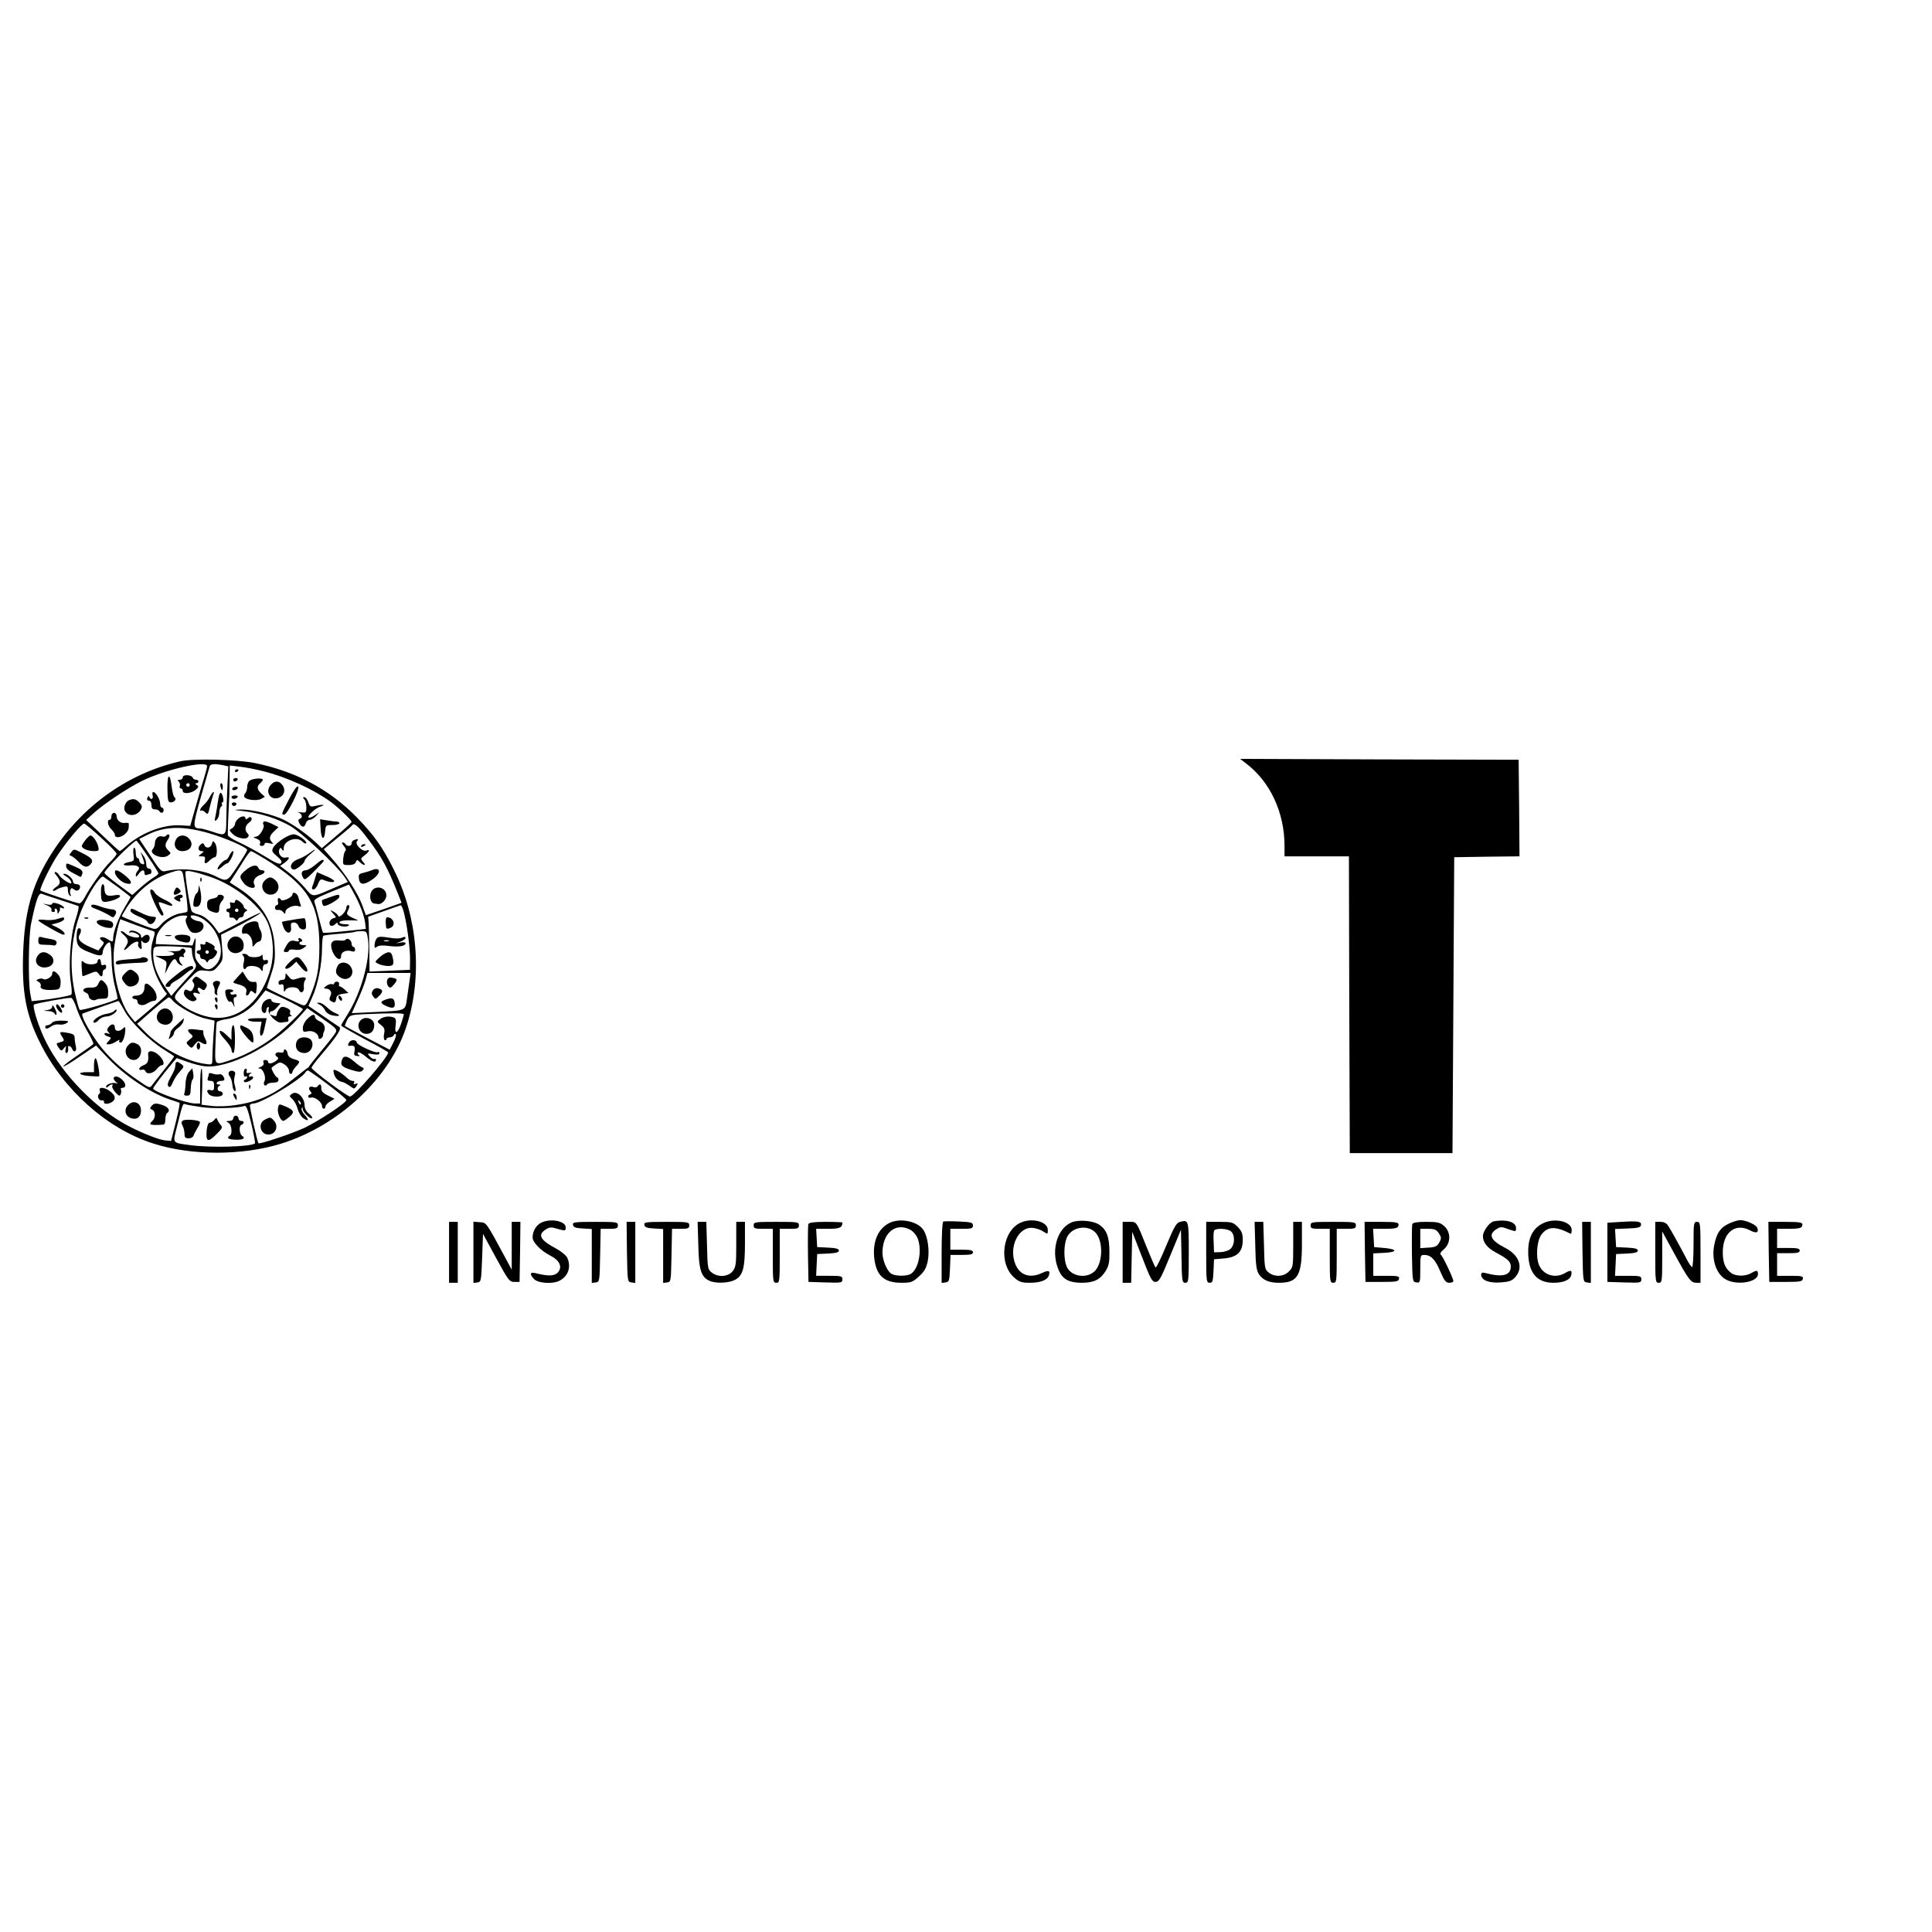 <?xml version="1.0" standalone="no"?>
<!DOCTYPE svg PUBLIC "-//W3C//DTD SVG 20010904//EN"
 "http://www.w3.org/TR/2001/REC-SVG-20010904/DTD/svg10.dtd">
<svg version="1.0" xmlns="http://www.w3.org/2000/svg"
 width="1110pt" height="1110pt" viewBox="0 0 1110 1110"
 preserveAspectRatio="xMidYMid meet">

<g transform="translate(0,1110) scale(0.1,-0.1)"
fill="#000000" stroke="none">
<path d="M1035 6726 c-313 -72 -584 -272 -755 -556 -98 -163 -139 -315 -147
-543 -8 -226 16 -357 97 -518 134 -271 386 -495 651 -579 217 -70 510 -70 733
-1 336 104 632 383 725 686 89 284 60 618 -77 890 -64 128 -113 197 -211 298
-157 161 -351 265 -586 313 -104 21 -356 27 -430 10z m155 -28 c0 -6 -11 -48
-25 -92 -13 -45 -35 -119 -48 -166 l-24 -85 -52 3 c-98 7 -222 -39 -310 -114
-21 -19 -41 -34 -43 -34 -3 0 -47 40 -99 90 l-94 89 45 41 c62 55 191 141 275
183 131 65 375 121 375 85z m90 6 l32 -7 -6 -126 c-3 -69 -6 -153 -6 -186 0
-86 -5 -89 -75 -65 -32 11 -65 20 -74 20 -45 1 -45 11 3 181 26 90 49 170 51
177 5 13 27 15 75 6z m233 -35 c136 -34 288 -104 387 -176 45 -33 120 -105
120 -115 0 -4 -38 -39 -86 -79 l-85 -72 -37 35 c-48 45 -125 100 -180 127 -61
31 -186 61 -246 60 -49 -1 -49 -2 19 -10 98 -13 189 -42 265 -86 64 -38 265
-226 308 -289 l21 -31 -82 -35 c-126 -55 -118 -55 -164 0 -23 27 -64 66 -93
88 l-51 39 26 18 c29 22 33 37 7 30 -23 -6 -46 21 -38 44 6 15 8 15 16 3 8
-12 10 -10 10 7 0 44 75 70 107 38 8 -9 18 -13 22 -10 8 9 -36 44 -65 51 -26
7 -106 -43 -125 -77 -9 -18 -6 -25 23 -49 24 -21 30 -31 22 -40 -8 -8 -33 3
-94 41 -46 28 -112 64 -147 80 -35 15 -63 34 -64 41 -1 19 3 127 6 178 2 25 4
85 4 133 l1 89 58 -7 c31 -3 92 -15 135 -26z m-930 -384 c48 -44 87 -84 87
-90 0 -6 -16 -27 -36 -46 -37 -35 -118 -148 -148 -206 -9 -18 -23 -33 -30 -33
-16 0 -216 67 -224 74 -7 7 61 148 99 203 59 88 141 184 153 181 7 -2 52 -39
99 -83z m1531 -5 c82 -108 111 -162 171 -311 l22 -56 -102 -36 -103 -35 -21
58 c-25 69 -99 183 -170 263 l-51 58 79 65 c44 35 83 69 86 74 9 15 36 -9 89
-80z m-917 34 c98 -28 223 -83 223 -97 0 -6 -25 -48 -56 -94 -59 -90 -60 -90
-124 -58 -77 39 -197 51 -290 30 -23 -5 -31 4 -87 90 l-63 95 50 25 c96 48
199 51 347 9z m-348 -134 c34 -49 61 -93 61 -97 0 -5 -12 -16 -28 -25 -15 -9
-49 -35 -75 -58 l-47 -42 -80 59 c-44 32 -79 63 -80 68 0 17 167 185 184 185
2 0 32 -40 65 -90z m672 -14 c251 -156 314 -259 314 -506 -1 -129 -12 -187
-57 -293 -18 -40 -24 -47 -42 -41 -16 5 -195 91 -203 98 0 0 10 35 24 76 21
63 25 89 21 160 -7 142 -73 250 -205 336 l-53 34 31 48 c17 26 42 66 57 90 15
23 30 42 34 42 4 0 40 -20 79 -44z m-468 -98 c17 -98 29 -200 23 -205 -3 -4
-17 -7 -30 -9 -40 -4 -94 -34 -121 -66 -19 -23 -30 -28 -47 -23 -39 11 -178
67 -178 71 0 3 11 22 25 45 60 95 146 166 238 200 74 26 84 25 90 -13z m150
-4 c151 -50 306 -177 341 -280 27 -77 31 -169 12 -244 -48 -185 -179 -300
-328 -287 -64 6 -147 41 -197 84 -40 35 -40 35 45 126 61 64 62 65 106 60 41
-5 47 -2 72 28 27 32 28 37 22 106 l-6 73 53 26 c87 44 178 96 174 100 -2 2
-56 -24 -121 -57 l-118 -61 -16 23 c-31 46 -71 79 -102 85 -17 4 -34 12 -38
18 -10 15 -42 218 -36 228 6 10 53 0 137 -28z m-525 -61 c39 -30 72 -55 72
-57 0 -2 -16 -30 -35 -62 -35 -58 -65 -139 -65 -176 0 -22 -4 -22 -35 -2 -28
18 -56 9 -30 -10 15 -11 15 -14 -2 -35 l-18 -22 -45 19 c-60 26 -78 47 -62 73
13 21 7 43 -9 34 -5 -4 -9 -25 -9 -49 0 -49 13 -65 78 -89 54 -22 72 -21 72 1
0 23 29 64 41 57 5 -4 9 -45 10 -93 0 -50 8 -116 19 -157 10 -38 17 -71 15
-73 -12 -13 -210 -71 -217 -64 -5 5 -18 54 -30 108 -36 175 -13 366 64 517 42
84 89 148 102 140 6 -4 44 -31 84 -60z m1388 -102 c14 -31 28 -74 31 -97 l5
-41 -121 -13 c-67 -7 -124 -11 -125 -9 -2 2 -13 40 -24 84 -11 44 -23 87 -26
95 -5 11 19 25 96 56 l103 42 18 -31 c10 -17 30 -55 43 -86z m-1716 27 c52
-17 98 -32 101 -34 4 -2 -4 -39 -18 -81 -29 -89 -41 -268 -25 -366 5 -32 6
-60 1 -62 -11 -7 -100 -23 -168 -31 l-59 -6 -9 48 c-12 75 -9 331 6 399 28
135 43 176 60 170 8 -3 58 -20 111 -37z m1969 -65 c19 -69 37 -207 37 -272
l-1 -63 -116 -5 -116 -5 -1 124 c-1 67 -3 138 -4 157 l-3 34 90 32 c50 18 93
33 97 34 4 0 12 -16 17 -36z m-1247 -36 c-8 -10 -7 -23 5 -50 14 -29 23 -37
44 -37 53 0 68 62 17 68 -15 2 -32 10 -38 18 -20 24 32 18 71 -9 89 -60 127
-193 73 -256 -34 -40 -65 -40 -99 1 -25 30 -27 38 -23 98 4 54 3 60 -6 37
l-10 -29 -106 4 -105 4 2 29 c4 59 92 135 157 135 22 0 26 -3 18 -13z m-199
-74 c20 -6 20 -6 4 -61 -19 -62 -6 -146 33 -223 18 -35 37 -67 44 -72 11 -8 7
-12 -115 -116 l-63 -53 -27 33 c-67 82 -112 282 -91 411 6 40 16 90 22 110
l11 37 82 -31 c45 -16 90 -33 100 -35z m1242 -58 c13 -109 -41 -301 -120 -426
-19 -30 -35 -57 -35 -61 0 -3 61 -38 135 -78 74 -39 135 -73 135 -77 0 -27
-196 -253 -219 -253 -17 0 -221 153 -221 165 0 6 25 39 56 75 91 107 119 151
103 160 -8 5 -51 34 -96 65 l-81 56 23 52 c31 68 55 189 55 276 0 38 4 72 8
75 4 2 46 8 92 11 47 4 87 9 89 11 2 2 19 4 37 4 31 0 32 -1 39 -55z m-1014
-43 c1 -4 2 -18 3 -32 2 -14 8 -35 15 -48 14 -26 11 -32 -45 -92 -23 -25 -52
-58 -66 -74 l-24 -28 -37 53 c-44 66 -67 127 -67 185 0 37 3 43 23 46 37 5
197 -3 198 -10z m1253 -179 c-3 -21 -10 -68 -15 -105 -12 -79 1 -73 -196 -83
l-122 -6 34 75 c19 41 39 93 45 115 l11 41 124 0 124 0 -5 -37z m-720 -113
c58 -28 106 -54 106 -58 0 -10 -103 -109 -160 -154 -69 -55 -163 -107 -242
-134 -110 -37 -104 -42 -100 89 2 61 5 117 7 123 2 6 25 14 52 18 67 9 143 55
188 115 22 28 40 51 41 51 1 0 49 -23 108 -50z m-1194 -53 c10 -31 37 -89 59
-127 23 -39 40 -74 37 -78 -3 -5 -44 -34 -91 -66 -47 -32 -84 -60 -81 -63 2
-3 46 23 96 58 l92 62 66 -70 c104 -109 251 -206 367 -243 22 -7 43 -14 46
-16 4 -2 -6 -52 -21 -111 l-27 -108 -33 3 c-41 3 -166 55 -245 101 -186 108
-372 310 -455 495 -36 81 -64 175 -55 184 7 7 193 41 214 39 7 -1 21 -28 31
-60z m551 46 c28 -34 132 -92 186 -104 l56 -13 -7 -89 c-3 -50 -6 -107 -6
-127 0 -38 0 -38 -37 -33 -110 13 -261 93 -351 186 l-44 45 87 76 c48 42 91
76 95 76 4 0 14 -8 21 -17z m-277 -58 c33 -64 147 -176 229 -226 31 -19 57
-36 57 -39 0 -3 -25 -37 -56 -75 -31 -39 -62 -79 -70 -89 -13 -19 -16 -18 -81
27 -99 67 -174 137 -230 214 -59 82 -102 164 -88 170 15 6 199 71 205 72 3 0
18 -24 34 -54z m1215 -126 c-5 -11 -43 -59 -84 -108 -40 -49 -73 -91 -72 -92
1 -2 1 -3 -1 -2 -2 1 -39 -28 -83 -63 -118 -95 -207 -135 -342 -154 -39 -6
-98 -8 -130 -4 l-59 7 4 103 c1 57 0 104 -4 104 -5 0 -8 -45 -8 -100 l0 -100
-29 0 c-48 0 -241 69 -241 86 0 8 51 75 111 147 l24 28 60 -21 c33 -12 79 -24
101 -26 135 -16 394 117 535 274 l54 60 87 -60 c77 -53 86 -62 77 -79z m391
103 c0 -5 -7 -29 -16 -55 -20 -58 -39 -62 -31 -8 4 29 1 41 -10 45 -26 10 -59
6 -79 -9 -19 -14 -19 -15 5 -34 19 -15 23 -24 18 -49 -4 -17 -2 -34 3 -37 6
-3 10 -1 10 4 0 6 9 11 19 11 11 0 21 6 24 13 2 6 7 9 11 5 4 -3 -2 -25 -14
-48 l-21 -41 -127 66 c-70 37 -128 68 -130 70 -2 2 4 17 12 34 16 29 19 30 94
34 166 7 232 7 232 -1z m-437 -402 c59 -44 107 -85 107 -90 0 -16 -156 -119
-241 -160 -72 -33 -258 -96 -264 -88 -8 11 -53 214 -49 220 3 4 12 8 20 8 44
0 272 137 299 179 3 6 10 11 14 11 4 0 56 -36 114 -80z m-724 -131 c70 -10
211 -6 245 7 11 4 20 -20 40 -102 14 -59 23 -110 21 -113 -21 -20 -261 -27
-382 -9 -94 13 -91 9 -67 102 35 140 34 138 51 131 9 -3 51 -10 92 -16z"/>
<path d="M1050 6634 c0 -8 -8 -14 -17 -14 -13 0 -14 -3 -6 -11 6 -6 9 -18 6
-25 -3 -8 0 -14 6 -14 6 0 11 -6 11 -14 0 -20 50 -15 75 7 17 15 18 19 5 27
-10 7 -11 10 -2 10 6 0 12 5 12 10 0 6 -6 10 -14 10 -8 0 -16 5 -18 11 -6 18
-58 21 -58 3z m40 -44 c0 -5 -4 -10 -10 -10 -5 0 -10 5 -10 10 0 6 5 10 10 10
6 0 10 -4 10 -10z"/>
<path d="M962 6565 c1 -64 4 -75 19 -75 21 0 36 20 22 29 -6 3 -13 32 -17 64
-10 82 -26 71 -24 -18z"/>
<path d="M877 6530 c6 -21 -12 -29 -19 -8 -3 7 -7 6 -11 -5 -4 -11 -1 -17 8
-17 9 0 15 -10 15 -25 0 -18 5 -25 19 -25 11 0 23 -4 26 -10 9 -15 25 -12 25
5 0 8 -4 15 -10 15 -5 0 -10 10 -10 23 0 24 -25 67 -40 67 -4 0 -6 -9 -3 -20z"/>
<path d="M742 6503 c-19 -7 -33 -39 -26 -58 15 -39 72 -36 94 5 8 15 6 24 -10
40 -20 20 -33 23 -58 13z"/>
<path d="M640 6410 c0 -11 -4 -20 -10 -20 -17 0 -11 -36 10 -55 11 -10 20 -24
20 -32 0 -20 37 -16 60 7 18 18 21 28 20 58 -1 4 -10 6 -21 4 -25 -4 -49 15
-49 39 0 11 -7 19 -15 19 -8 0 -15 -9 -15 -20z"/>
<path d="M1267 6580 c3 -11 7 -20 9 -20 2 0 4 9 4 20 0 11 -4 20 -9 20 -5 0
-7 -9 -4 -20z"/>
<path d="M1206 6522 c-8 -15 -23 -36 -35 -46 -12 -11 -21 -24 -21 -29 0 -6 3
-8 6 -4 4 3 14 -1 23 -10 15 -15 17 -13 27 33 7 27 15 57 19 67 11 28 -3 20
-19 -11z"/>
<path d="M1256 6518 c-3 -18 -8 -46 -10 -63 -3 -16 -7 -41 -10 -53 -4 -20 -3
-22 9 -12 8 7 15 25 15 41 0 15 5 31 10 34 6 4 8 11 5 16 -4 5 -2 9 3 9 11 0
3 48 -9 55 -4 3 -10 -9 -13 -27z"/>
<path d="M1350 6669 c0 -5 5 -7 10 -4 6 3 10 8 10 11 0 2 -4 4 -10 4 -5 0 -10
-5 -10 -11z"/>
<path d="M1340 6620 c0 -5 4 -10 9 -10 6 0 13 5 16 10 3 6 -1 10 -9 10 -9 0
-16 -4 -16 -10z"/>
<path d="M1432 6613 c-7 -6 -12 -23 -12 -36 0 -12 -5 -28 -11 -34 -6 -6 -8
-16 -5 -22 11 -17 72 -24 96 -11 l22 12 -21 19 c-25 23 -27 42 -6 59 8 7 15
16 15 20 0 13 -65 7 -78 -7z"/>
<path d="M1557 6592 c-38 -41 -2 -96 48 -74 29 13 37 45 18 71 -18 26 -45 27
-66 3z"/>
<path d="M1662 6511 c-47 -90 -47 -91 -29 -91 18 0 92 149 80 161 -6 6 -25
-20 -51 -70z"/>
<path d="M1335 6570 c-3 -5 1 -10 9 -10 8 0 18 5 21 10 3 6 -1 10 -9 10 -8 0
-18 -4 -21 -10z"/>
<path d="M1330 6520 c0 -5 6 -10 14 -10 8 0 18 5 21 10 3 6 -3 10 -14 10 -12
0 -21 -4 -21 -10z"/>
<path d="M1748 6508 c7 -7 12 -27 12 -45 0 -32 -2 -34 -32 -30 -18 2 -26 2
-16 0 22 -6 30 -30 12 -37 -12 -4 -12 -10 -4 -26 14 -26 30 -26 37 0 3 11 13
20 23 20 9 0 25 10 36 22 l19 21 -28 -18 c-15 -10 -30 -15 -34 -12 -9 9 38 53
65 62 36 11 21 15 -20 6 -35 -8 -37 -7 -47 20 -5 16 -16 29 -22 29 -10 0 -10
-3 -1 -12z"/>
<path d="M1332 6479 c2 -6 8 -10 13 -10 5 0 11 4 13 10 2 6 -4 11 -13 11 -9 0
-15 -5 -13 -11z"/>
<path d="M1366 6394 c-9 -8 -16 -22 -16 -29 0 -8 -8 -18 -17 -24 -17 -9 -17
-11 1 -30 22 -24 74 -37 89 -22 8 8 8 14 -1 23 -18 18 -14 45 9 62 12 8 18 19
14 26 -5 8 -10 8 -21 -1 -10 -8 -14 -8 -14 0 0 16 -26 13 -44 -5z"/>
<path d="M1514 6378 c-3 -5 -4 -12 -1 -15 11 -11 -16 -61 -36 -68 l-22 -6 22
-9 c15 -6 21 -15 17 -25 -4 -10 0 -15 10 -15 9 0 16 5 16 11 0 7 10 9 28 4 22
-5 25 -4 15 6 -19 19 -16 37 12 63 l25 24 -40 20 c-23 11 -43 16 -46 10z"/>
<path d="M1842 6339 c3 -62 21 -73 26 -16 3 36 4 37 43 37 21 0 39 5 39 10 0
6 -8 10 -17 10 -10 0 -35 3 -56 7 l-38 6 3 -54z"/>
<path d="M1775 6197 c-16 -12 -42 -26 -59 -32 -36 -12 -55 -40 -39 -56 9 -9
19 -6 42 10 17 13 31 28 31 34 0 7 14 24 32 39 40 33 35 36 -7 5z"/>
<path d="M1810 6130 c-19 -16 -43 -29 -52 -30 -24 0 -31 -16 -18 -40 10 -19
14 -17 65 34 30 30 55 57 55 60 0 13 -17 5 -50 -24z"/>
<path d="M1811 6057 c-5 -18 -12 -40 -16 -49 -5 -12 -3 -18 7 -18 7 0 19 14
25 31 10 25 16 30 30 24 33 -14 63 -17 63 -7 0 5 -22 19 -50 30 l-49 21 -10
-32z"/>
<path d="M491 6274 c-12 -15 -21 -30 -21 -35 0 -14 37 -29 70 -29 28 0 30 2
24 28 -7 28 -31 62 -45 62 -4 0 -17 -12 -28 -26z"/>
<path d="M409 6203 c-12 -14 -12 -17 1 -21 8 -3 27 -18 42 -34 28 -30 47 -35
66 -16 22 22 13 37 -38 63 -59 30 -54 29 -71 8z"/>
<path d="M380 6122 c0 -11 15 -26 38 -37 20 -11 40 -21 43 -23 4 -1 9 6 12 18
4 16 -3 24 -40 40 -55 24 -53 24 -53 2z"/>
<path d="M322 6073 c28 -33 28 -51 2 -68 -14 -9 -23 -19 -20 -22 3 -3 11 -1
18 4 7 6 25 13 41 17 24 6 27 4 27 -18 0 -14 5 -28 12 -32 7 -4 8 -3 4 5 -4 7
-5 19 -2 28 5 12 9 13 21 3 16 -14 35 -5 35 16 0 8 -9 14 -20 14 -11 0 -20 6
-20 13 0 18 -32 47 -51 47 -9 0 -7 -5 6 -12 21 -12 35 -28 35 -41 0 -13 -61
26 -71 46 -5 9 -15 17 -21 17 -7 0 -5 -7 4 -17z"/>
<path d="M2033 6273 c-7 -2 -13 -11 -13 -19 0 -16 -26 -19 -35 -4 -3 6 -11 10
-17 10 -6 0 -3 -9 8 -21 10 -12 14 -23 9 -27 -6 -4 -11 -24 -13 -44 -3 -37 -3
-38 31 -38 23 0 37 6 41 16 6 16 8 16 24 0 25 -22 39 -20 18 2 -15 18 -15 20
9 38 28 21 33 37 9 27 -22 -8 -67 36 -53 54 12 13 4 16 -18 6z"/>
<path d="M2075 6240 c-3 -6 1 -7 9 -4 18 7 21 14 7 14 -6 0 -13 -4 -16 -10z"/>
<path d="M2135 6100 c-11 -5 -33 -11 -48 -15 -24 -5 -28 -10 -25 -33 4 -37 28
-39 77 -5 53 36 50 76 -4 53z"/>
<path d="M2132 5974 c-12 -26 -2 -63 18 -65 6 -1 16 -2 23 -3 19 -3 47 25 47
49 0 49 -68 64 -88 19z"/>
<path d="M955 6299 c-4 -5 -14 -8 -22 -5 -21 8 -43 -12 -43 -38 0 -12 -5 -27
-12 -34 -28 -28 54 -63 88 -37 17 12 17 14 1 29 -21 21 -21 35 -2 63 9 13 11
24 6 28 -5 3 -13 0 -16 -6z"/>
<path d="M1011 6276 c-18 -33 0 -66 37 -66 49 0 69 42 36 74 -23 24 -59 20
-73 -8z"/>
<path d="M1217 6251 c-6 -24 -35 -28 -43 -6 -5 12 -10 13 -20 4 -20 -16 -17
-39 4 -39 15 -1 15 -2 -2 -15 -19 -15 -19 -15 3 -15 18 0 22 -4 18 -20 -6 -25
6 -26 29 -2 10 9 22 17 28 17 15 0 16 61 1 81 -11 15 -12 15 -18 -5z"/>
<path d="M1318 6185 c-6 -14 -15 -25 -20 -25 -12 0 -48 -38 -48 -52 0 -6 10
-2 23 10 13 12 28 22 33 22 5 0 17 16 26 35 8 19 12 35 7 35 -5 0 -15 -11 -21
-25z"/>
<path d="M767 6191 c5 -36 4 -38 -26 -44 -44 -9 -38 -23 8 -19 41 4 62 -11 42
-31 -6 -6 -11 -18 -11 -26 0 -11 5 -9 16 7 18 26 34 29 34 6 0 -11 5 -14 16
-10 9 3 18 6 20 6 2 0 4 7 4 15 0 8 -7 15 -15 15 -10 0 -15 10 -15 28 0 15 -8
36 -17 47 l-16 20 8 -20 c18 -48 18 -55 1 -49 -9 3 -16 12 -16 20 0 8 -4 14
-10 14 -5 0 -10 14 -10 30 0 17 -4 30 -9 30 -5 0 -7 -17 -4 -39z"/>
<path d="M660 6088 c1 -21 36 -57 63 -63 40 -11 39 10 -3 44 -41 33 -60 39
-60 19z"/>
<path d="M1411 6100 c-37 -31 -38 -39 -10 -74 24 -31 76 -38 60 -8 -11 21 5
46 37 56 25 8 30 26 7 26 -9 0 -18 6 -21 14 -8 21 -37 16 -73 -14z"/>
<path d="M1520 6040 c-29 -29 -7 -80 34 -80 45 0 62 52 28 83 -24 22 -38 21
-62 -3z"/>
<path d="M1680 5960 c0 -15 -58 -42 -65 -30 -11 18 -23 11 -18 -10 3 -11 0
-20 -6 -20 -6 0 -11 -7 -11 -16 0 -9 7 -14 18 -12 9 2 22 -3 29 -12 11 -13 12
-13 13 1 0 20 46 42 73 33 16 -5 19 -3 13 11 -3 9 -9 28 -12 41 -6 23 -34 35
-34 14z"/>
<path d="M1685 5816 c-33 -5 -62 -11 -64 -12 -2 -2 2 -17 9 -34 16 -39 47 -37
42 3 -3 21 1 27 17 27 11 0 22 -9 26 -20 3 -11 15 -20 26 -20 15 0 19 6 17 31
-1 17 -5 31 -8 33 -3 1 -32 -2 -65 -8z"/>
<path d="M1716 5699 c5 -8 0 -10 -17 -6 -28 7 -39 1 -56 -30 -17 -29 -16 -33
2 -33 8 0 15 4 15 9 0 6 15 7 33 5 20 -4 39 0 52 10 20 15 20 15 -2 16 -13 0
-23 5 -23 10 0 6 5 10 11 10 5 0 7 5 4 10 -3 6 -11 10 -16 10 -6 0 -7 -5 -3
-11z"/>
<path d="M1667 5575 c-22 -20 -33 -37 -26 -40 6 -4 22 4 36 16 l25 24 28 -33
c33 -40 51 -26 21 16 -37 53 -43 54 -84 17z"/>
<path d="M1640 5491 c0 -14 -6 -21 -20 -21 -12 0 -20 -7 -20 -16 0 -10 6 -14
15 -10 11 4 15 -2 15 -22 1 -23 2 -25 11 -9 12 20 68 20 76 0 10 -25 32 -14
29 15 -2 15 1 32 6 39 15 18 -6 24 -43 11 -29 -10 -34 -9 -51 12 -18 22 -18
22 -18 1z"/>
<path d="M1003 5984 c-12 -26 -1 -32 26 -15 12 8 12 11 0 24 -13 12 -16 11
-26 -9z"/>
<path d="M865 5969 c16 -51 56 -129 65 -129 13 0 13 6 -6 41 -8 17 -14 33 -11
35 2 2 20 -3 40 -11 54 -23 47 2 -8 26 -25 11 -49 29 -55 39 -14 27 -33 26
-25 -1z"/>
<path d="M1010 5950 c-13 -9 -13 -11 0 -20 19 -13 33 -13 25 0 -3 6 -1 10 4
10 6 0 11 5 11 10 0 13 -21 13 -40 0z"/>
<path d="M750 5866 c0 -7 21 -21 46 -31 25 -9 48 -23 51 -31 8 -20 31 -17 43
6 6 11 7 21 3 21 -4 1 -17 3 -28 4 -11 1 -39 12 -62 24 -50 25 -53 25 -53 7z"/>
<path d="M1151 6044 c0 -11 3 -14 6 -6 3 7 2 16 -1 19 -3 4 -6 -2 -5 -13z"/>
<path d="M1141 5998 c0 -14 -6 -28 -11 -30 -6 -2 -13 -20 -17 -41 -5 -33 -3
-37 15 -37 25 0 35 38 23 95 -7 31 -9 34 -10 13z"/>
<path d="M1250 5951 c0 -5 -13 -11 -30 -14 -25 -6 -30 -11 -30 -36 0 -23 6
-31 29 -39 34 -12 41 -8 41 24 0 12 7 30 16 38 8 9 12 20 9 26 -8 12 -35 13
-35 1z"/>
<path d="M1350 5919 c0 -6 -7 -8 -16 -5 -13 5 -15 2 -11 -14 3 -13 0 -20 -9
-20 -8 0 -14 -4 -14 -10 0 -5 5 -10 10 -10 6 0 10 -8 8 -17 -2 -11 2 -17 11
-15 8 2 18 -3 23 -10 8 -10 11 -10 15 0 2 6 11 12 19 12 8 0 14 6 14 14 0 8 6
17 13 20 10 5 10 7 0 12 -7 3 -13 10 -13 16 0 11 -29 37 -42 38 -5 0 -8 -5 -8
-11z m20 -49 c0 -5 -4 -10 -10 -10 -5 0 -10 5 -10 10 0 6 5 10 10 10 6 0 10
-4 10 -10z"/>
<path d="M1430 5799 c-28 -11 -40 -26 -40 -51 0 -11 5 -15 14 -12 20 8 46 -23
46 -54 1 -25 2 -25 14 -9 7 9 18 17 23 17 17 0 23 41 10 64 -7 12 -12 28 -12
36 0 18 -22 22 -55 9z"/>
<path d="M1317 5699 c-30 -42 12 -92 59 -70 18 8 24 19 24 40 0 49 -56 69 -83
30z"/>
<path d="M1397 5609 c7 -7 8 -21 3 -40 -8 -28 3 -49 15 -29 10 17 67 12 81 -7
12 -17 13 -16 14 5 0 13 6 22 15 22 8 0 15 7 15 15 0 9 -6 12 -15 9 -11 -4
-15 1 -16 17 0 13 -3 18 -6 12 -6 -15 -69 -17 -78 -3 -3 6 -14 10 -23 10 -12
0 -13 -3 -5 -11z"/>
<path d="M1367 5489 c-15 -16 -27 -31 -27 -33 0 -2 12 -7 27 -11 39 -9 54 -25
48 -46 -8 -23 10 -25 19 -3 5 13 9 14 21 4 17 -14 16 -15 20 28 2 20 -2 32 -9
31 -27 -3 -37 3 -54 30 l-18 29 -27 -29z"/>
<path d="M1112 5478 c-8 -8 -8 -15 -1 -24 7 -9 7 -19 -1 -33 -8 -17 -15 -19
-29 -11 -15 8 -20 6 -24 -10 -7 -25 42 -63 63 -50 12 7 12 12 2 22 -19 19 -14
30 10 22 19 -6 21 -5 11 8 -16 19 -4 32 14 16 11 -9 17 -9 24 3 13 21 11 26
-20 48 -34 25 -34 24 -49 9z"/>
<path d="M1231 5460 c-9 -5 -10 -13 -3 -26 5 -11 7 -24 5 -31 -2 -6 1 -14 8
-18 7 -5 10 -3 7 6 -3 8 1 26 8 41 11 21 11 27 0 31 -7 3 -18 2 -25 -3z"/>
<path d="M1296 5410 c-8 -17 13 -72 25 -65 5 4 14 -4 19 -17 9 -20 9 -18 4 10
-3 20 -2 32 5 32 6 0 11 5 11 11 0 6 -7 9 -15 6 -8 -4 -17 -2 -20 3 -4 6 -1
10 4 10 6 0 11 4 11 8 0 9 -40 11 -44 2z"/>
<path d="M1236 5355 c4 -8 8 -15 10 -15 2 0 4 7 4 15 0 8 -4 15 -10 15 -5 0
-7 -7 -4 -15z"/>
<path d="M1236 5315 c4 -8 8 -15 10 -15 2 0 4 7 4 15 0 8 -4 15 -10 15 -5 0
-7 -7 -4 -15z"/>
<path d="M580 5981 c0 -66 4 -70 57 -57 59 15 74 42 18 32 -41 -8 -55 2 -55
42 0 12 -4 22 -10 22 -5 0 -10 -18 -10 -39z"/>
<path d="M525 5899 c-4 -5 2 -12 12 -16 34 -12 78 -33 96 -45 14 -11 19 -10
27 2 14 22 7 35 -21 36 -13 1 -43 8 -66 17 -26 10 -45 12 -48 6z"/>
<path d="M488 5823 c7 -3 16 -2 19 1 4 3 -2 6 -13 5 -11 0 -14 -3 -6 -6z"/>
<path d="M561 5811 c-23 -14 35 -46 77 -42 14 1 17 27 4 35 -18 11 -68 15 -81
7z"/>
<path d="M560 5575 c0 -19 -60 -21 -78 -3 -7 7 -12 8 -13 3 -2 -16 3 -80 5
-83 2 -1 20 5 41 14 36 15 40 15 51 0 15 -22 24 -20 24 4 0 11 5 20 10 20 6 0
10 7 10 16 0 10 -6 14 -15 10 -10 -4 -15 1 -15 14 0 11 -4 20 -10 20 -5 0 -10
-7 -10 -15z"/>
<path d="M565 5448 c-8 -18 -18 -23 -48 -22 -38 1 -52 -18 -22 -30 8 -3 15
-12 15 -20 0 -16 27 -29 42 -20 6 4 24 7 39 6 23 0 29 4 30 21 2 36 -2 51 -18
70 -21 22 -26 22 -38 -5z"/>
<path d="M1895 5945 c-22 -8 -41 -15 -42 -15 -7 0 -2 -30 6 -34 12 -8 91 37
91 52 0 15 -5 15 -55 -3z"/>
<path d="M1990 5886 c0 -22 -40 -64 -47 -48 -2 7 -14 17 -26 24 -22 11 -22 11
-3 -11 20 -22 20 -22 0 -27 -11 -3 -20 -14 -21 -25 -2 -21 17 -25 35 -7 8 8
12 8 12 1 0 -14 45 -22 62 -12 8 6 2 9 -19 9 -18 0 -33 5 -33 10 0 10 30 14
85 12 29 -2 29 -2 -8 14 -25 11 -36 21 -33 30 3 8 9 21 12 29 3 8 1 15 -5 15
-6 0 -11 -6 -11 -14z"/>
<path d="M300 5908 c0 -6 -11 -8 -27 -5 l-28 6 28 -12 c16 -6 25 -17 23 -24
-3 -7 1 -13 10 -13 8 0 12 5 9 10 -3 6 -1 10 4 10 6 0 11 -8 11 -17 0 -15 2
-16 9 -3 6 8 7 18 5 22 -3 4 3 5 12 1 11 -4 15 -3 11 4 -10 17 -67 34 -67 21z"/>
<path d="M325 5819 c-16 -5 -47 -7 -67 -4 -21 3 -38 2 -38 -3 0 -7 130 -82
144 -82 19 0 1 22 -31 39 l-38 19 34 9 c19 5 36 14 39 21 4 14 -2 14 -43 1z"/>
<path d="M220 5697 c0 -22 4 -25 38 -25 21 0 44 -2 51 -4 7 -2 15 4 16 14 2
12 -7 18 -34 23 -20 3 -44 8 -53 11 -14 4 -18 -1 -18 -19z"/>
<path d="M216 5608 c-27 -38 9 -77 58 -64 36 9 44 45 16 68 -30 24 -56 23 -74
-4z"/>
<path d="M300 5505 c0 -17 -36 -39 -51 -30 -5 4 -18 4 -27 0 -16 -6 -16 -7 0
-16 9 -5 15 -16 12 -24 -7 -17 24 -26 76 -22 32 2 35 6 38 36 2 21 -3 40 -14
52 -20 23 -34 24 -34 4z"/>
<path d="M2216 5803 c2 -43 3 -43 27 -34 33 13 19 60 -18 61 -6 0 -10 -12 -9
-27z"/>
<path d="M2164 5708 c-6 -7 -11 -23 -12 -36 -1 -19 2 -21 13 -12 10 8 33 10
70 5 57 -7 95 -1 95 16 0 5 -12 7 -27 4 l-28 -5 28 11 c15 6 27 15 27 21 0 6
-7 7 -17 2 -20 -8 -37 -8 -99 2 -28 4 -43 2 -50 -8z m69 -15 c-7 -2 -19 -2
-25 0 -7 3 -2 5 12 5 14 0 19 -2 13 -5z"/>
<path d="M2206 5619 c-10 -6 -26 -19 -36 -29 -17 -17 -17 -18 7 -29 13 -6 37
-11 53 -11 32 0 36 11 24 58 -7 24 -19 27 -48 11z"/>
<path d="M953 5723 c9 -2 23 -2 30 0 6 3 -1 5 -18 5 -16 0 -22 -2 -12 -5z"/>
<path d="M1006 5721 c-8 -12 14 -27 50 -34 26 -5 33 -2 37 13 3 11 -1 21 -10
24 -23 9 -71 7 -77 -3z"/>
<path d="M1180 5679 c0 -6 -7 -8 -16 -5 -13 5 -15 2 -11 -14 3 -13 0 -20 -9
-20 -8 0 -14 -4 -14 -10 0 -5 5 -10 10 -10 6 0 10 -7 10 -15 0 -8 6 -15 14
-15 8 0 17 -6 20 -12 5 -10 7 -10 12 0 3 6 11 12 17 12 7 0 18 10 26 21 11 18
11 23 0 30 -8 4 -10 11 -6 15 4 4 -5 13 -19 21 -32 16 -34 16 -34 2z m20 -49
c0 -5 -4 -10 -10 -10 -5 0 -10 5 -10 10 0 6 5 10 10 10 6 0 10 -4 10 -10z"/>
<path d="M744 5748 c-4 -6 -3 -9 2 -6 13 8 54 -9 54 -22 0 -15 -59 -2 -78 16
-7 8 -18 14 -25 14 -6 0 -4 -5 4 -12 36 -31 41 -45 24 -72 -22 -33 -13 -33 19
-1 27 27 59 34 50 12 -3 -8 1 -19 9 -25 11 -9 13 -6 10 21 -3 23 -2 28 5 18
14 -19 42 -6 42 19 0 22 -20 26 -38 8 -9 -9 -12 -8 -12 4 0 20 -56 42 -66 26z"/>
<path d="M809 5596 c-2 -2 -35 -6 -74 -8 -52 -4 -70 -9 -70 -19 0 -8 7 -12 15
-10 16 4 73 8 133 10 26 1 37 6 37 16 0 13 -30 21 -41 11z"/>
<path d="M720 5510 c-25 -25 -25 -32 -2 -60 14 -18 25 -21 45 -16 38 9 48 53
17 78 -28 23 -35 23 -60 -2z"/>
<path d="M830 5427 c0 -29 -18 -47 -47 -47 -13 0 -23 -4 -23 -10 0 -5 7 -10
15 -10 8 0 15 -6 15 -14 0 -22 31 -28 56 -11 13 8 30 15 39 15 24 0 18 48 -10
75 -30 31 -45 32 -45 2z"/>
<path d="M1986 5701 c-3 -5 -21 -7 -40 -4 -41 4 -53 -17 -36 -63 17 -43 50
-60 50 -25 0 22 30 35 60 26 14 -5 20 -2 20 9 0 9 -4 16 -10 16 -5 0 -10 9
-10 19 0 20 -26 36 -34 22z"/>
<path d="M1940 5551 c-16 -31 -12 -49 14 -66 45 -30 91 16 61 61 -19 29 -60
32 -75 5z"/>
<path d="M1920 5450 c0 -5 -6 -7 -13 -4 -7 2 -21 -2 -32 -10 -16 -12 -17 -15
-4 -16 26 0 39 -21 27 -43 -7 -15 -7 -22 3 -28 21 -13 27 -11 31 14 2 16 11
23 37 27 l33 5 -22 20 c-12 11 -25 19 -29 18 -3 -1 -5 5 -3 13 2 8 -4 14 -13
14 -8 0 -15 -4 -15 -10z"/>
<path d="M1946 5365 c4 -8 10 -15 15 -15 4 0 6 7 3 15 -4 8 -10 15 -15 15 -4
0 -6 -7 -3 -15z"/>
<path d="M1836 5328 c12 -5 26 -20 32 -33 6 -13 23 -25 43 -29 40 -8 50 0 17
13 -14 5 -37 21 -51 35 -15 14 -34 26 -44 25 -15 0 -15 -2 3 -11z"/>
<path d="M2011 5117 c-13 -13 -15 -28 -3 -26 27 5 34 -3 29 -29 -5 -23 -2 -28
16 -29 15 -2 18 0 8 6 -7 5 -9 11 -4 14 5 4 25 -7 44 -23 35 -30 59 -38 59
-19 0 5 -4 8 -9 5 -4 -3 -16 3 -26 14 -17 19 -16 19 19 13 24 -4 36 -2 36 6 0
7 -5 9 -11 6 -11 -8 -119 42 -119 55 0 14 -27 19 -39 7z"/>
<path d="M1966 5014 c-13 -33 -4 -43 49 -60 45 -14 58 -15 68 -4 9 10 9 14 -1
17 -8 3 -29 18 -47 34 -37 32 -60 37 -69 13z"/>
<path d="M1918 4934 c5 -25 25 -47 48 -50 7 -1 26 -11 42 -22 27 -20 28 -20
40 -2 10 16 9 18 -5 13 -11 -4 -14 -3 -9 5 4 7 1 12 -9 12 -9 0 -26 10 -38 23
-13 12 -34 27 -48 34 -24 10 -26 10 -21 -13z"/>
<path d="M1036 5641 c-3 -5 -25 -7 -48 -6 -24 1 -31 0 -15 -2 15 -2 27 -8 27
-14 0 -9 -31 -13 -85 -11 -30 2 -29 2 8 -14 36 -16 37 -18 31 -53 l-6 -36 22
43 c23 44 37 52 46 28 3 -8 13 -17 22 -21 14 -5 15 -4 5 6 -20 20 -17 50 4 42
10 -4 14 -2 9 5 -3 6 -2 13 4 17 11 7 4 25 -10 25 -5 0 -11 -4 -14 -9z"/>
<path d="M1013 5499 c-63 -49 -76 -69 -48 -69 8 0 15 4 15 10 0 5 12 16 28 24
15 8 40 26 56 40 16 14 33 26 38 26 4 0 8 5 8 10 0 23 -39 6 -97 -41z"/>
<path d="M2224 5468 c-3 -10 0 -26 6 -34 11 -12 15 -11 31 7 25 29 24 36 -6
41 -18 4 -26 0 -31 -14z"/>
<path d="M2142 5410 c-8 -13 -8 -22 2 -35 12 -17 14 -17 35 4 24 24 22 36 -7
43 -11 3 -23 -2 -30 -12z"/>
<path d="M2218 5358 c-35 -12 -35 -21 -3 -36 41 -19 55 -15 53 13 -3 30 -14
35 -50 23z"/>
<path d="M1510 5336 c-13 -26 -8 -56 10 -56 5 0 10 6 10 14 0 8 4 17 9 20 5 4
7 -3 4 -15 -7 -25 47 -79 74 -74 10 2 24 4 32 4 7 1 11 7 7 16 -3 10 1 15 12
16 9 0 12 3 5 5 -7 3 -9 12 -6 20 3 9 -5 17 -22 24 -23 9 -30 7 -41 -7 -7 -10
-14 -24 -14 -32 0 -8 -6 -11 -16 -7 -9 3 -18 6 -20 6 -2 0 -4 5 -4 10 0 6 5
10 11 10 7 0 20 10 31 23 l20 22 -26 3 c-14 2 -26 8 -26 13 0 19 -37 8 -50
-15z"/>
<path d="M1425 5240 c3 -5 22 -10 42 -10 l36 0 -7 -40 c-4 -23 -2 -40 3 -40
10 0 15 13 26 68 l7 32 -57 0 c-35 0 -54 -4 -50 -10z"/>
<path d="M1330 5168 l0 -42 -29 28 c-45 43 -54 21 -10 -25 21 -23 39 -50 39
-60 0 -11 5 -19 10 -19 6 0 10 33 10 80 0 47 -4 80 -10 80 -5 0 -10 -19 -10
-42z"/>
<path d="M1380 5198 c0 -17 66 -95 74 -87 3 3 3 20 0 37 -4 22 -16 36 -37 47
-36 18 -37 18 -37 3z"/>
<path d="M300 5318 c0 -11 -10 -18 -27 -21 -27 -4 -27 -4 4 -6 17 0 33 -7 36
-13 2 -7 7 -10 11 -7 3 3 0 19 -9 35 -9 18 -15 23 -15 12z"/>
<path d="M323 5318 c3 -17 27 -42 33 -35 7 6 -18 47 -28 47 -5 0 -7 -6 -5 -12z"/>
<path d="M350 5320 c0 -5 5 -10 10 -10 6 0 10 5 10 10 0 6 -4 10 -10 10 -5 0
-10 -4 -10 -10z"/>
<path d="M299 5224 c-6 -8 -18 -14 -25 -14 -8 0 -14 -4 -14 -10 0 -14 13 -12
36 4 10 8 30 12 44 10 14 -3 33 1 43 8 15 11 12 13 -28 14 -27 1 -49 -4 -56
-12z"/>
<path d="M356 5145 c17 -26 16 -26 -24 -37 -9 -2 -8 -9 4 -26 15 -22 17 -22
31 -5 14 17 14 17 10 -4 -3 -13 -1 -23 4 -23 8 0 13 15 10 33 -2 13 17 7 23
-8 10 -27 29 -17 22 13 -4 15 -7 37 -7 48 0 16 -7 23 -30 28 -57 11 -61 9 -43
-19z"/>
<path d="M540 4980 l0 -40 -40 0 c-59 0 -49 -17 13 -22 28 -2 54 -3 56 -2 7 6
-11 104 -20 104 -5 0 -9 -18 -9 -40z"/>
<path d="M654 4909 c-3 -6 2 -17 12 -25 11 -9 13 -12 6 -9 -18 9 -62 -3 -62
-17 0 -9 3 -9 12 0 14 14 32 16 23 2 -3 -5 5 -21 18 -36 21 -22 25 -24 31 -9
3 9 4 21 0 26 -3 5 2 9 10 9 9 0 16 6 16 13 0 30 -53 67 -66 46z"/>
<path d="M573 4835 c4 -8 2 -17 -3 -20 -15 -9 -4 -40 14 -37 9 2 15 -3 14 -10
-3 -15 30 -12 50 4 19 16 14 35 -14 57 -31 25 -69 28 -61 6z"/>
<path d="M734 4749 c-23 -25 -14 -62 18 -73 34 -12 58 6 58 44 0 46 -45 64
-76 29z"/>
<path d="M870 4745 c-10 -12 -9 -16 4 -21 20 -8 21 -47 1 -64 -8 -7 -13 -15
-11 -19 4 -5 43 -6 76 -2 6 0 10 14 10 30 0 17 5 33 10 36 20 12 9 33 -21 44
-42 15 -54 14 -69 -4z"/>
<path d="M915 5290 c-24 -26 -16 -63 17 -74 36 -13 67 13 60 49 -7 41 -50 55
-77 25z"/>
<path d="M1018 5215 c-21 -18 -38 -38 -38 -44 0 -5 -3 -18 -7 -28 -6 -16 -5
-16 10 -4 9 7 17 20 17 27 0 7 11 21 24 29 13 9 26 25 29 35 3 11 4 20 4 20
-1 0 -19 -16 -39 -35z"/>
<path d="M1080 5182 c0 -5 7 -16 16 -23 15 -12 14 -15 -7 -32 -21 -17 -21 -19
-5 -35 16 -16 18 -16 35 7 16 21 20 22 39 10 27 -17 37 -7 21 23 -7 12 -12 29
-11 36 2 6 -1 12 -5 13 -4 0 -25 2 -45 5 -21 3 -38 0 -38 -4z"/>
<path d="M1130 5090 c0 -11 5 -20 10 -20 6 0 10 9 10 20 0 11 -4 20 -10 20 -5
0 -10 -9 -10 -20z"/>
<path d="M654 5290 c-6 -6 -25 -12 -42 -15 -36 -4 -88 -40 -73 -50 6 -3 18 3
28 15 10 11 30 20 45 20 23 0 58 22 58 36 0 7 -5 5 -16 -6z"/>
<path d="M626 5202 c-12 -15 -13 -21 -3 -32 10 -10 9 -12 -5 -7 -10 4 -18 2
-18 -3 0 -5 9 -12 21 -15 19 -6 20 -8 3 -26 -16 -18 -16 -19 2 -19 11 0 30 8
43 17 14 9 21 11 17 5 -4 -7 -1 -12 7 -12 13 0 27 40 27 78 0 14 -2 14 -17 0
-20 -17 -43 -13 -43 7 0 23 -16 26 -34 7z"/>
<path d="M736 5094 c-30 -30 -9 -84 33 -84 41 0 58 70 22 90 -27 14 -37 13
-55 -6z"/>
<path d="M851 5043 c4 -40 -2 -54 -26 -63 -14 -5 -25 -15 -25 -21 0 -6 7 -8
15 -5 9 3 18 -1 21 -9 8 -20 44 -13 65 13 9 12 22 22 28 22 19 0 12 30 -14 55
-29 30 -67 34 -64 8z"/>
<path d="M1765 5245 c-14 -13 -25 -36 -25 -50 0 -24 3 -26 29 -20 28 6 61 -13
61 -37 0 -15 25 -3 26 13 0 8 2 16 4 19 13 24 4 50 -21 61 -16 6 -29 18 -29
25 0 21 -18 17 -45 -11z"/>
<path d="M1712 5128 c-7 -7 -12 -21 -12 -33 0 -28 19 -45 50 -45 33 0 56 40
40 71 -12 22 -59 26 -78 7z"/>
<path d="M1630 5059 c0 -6 -9 -9 -20 -6 -24 6 -38 -12 -19 -24 11 -8 10 -12
-5 -24 -23 -17 -46 -20 -46 -5 0 6 -7 10 -16 10 -10 0 -14 -5 -10 -15 4 -10
-2 -19 -17 -25 -15 -6 -17 -9 -5 -9 20 -1 39 -52 27 -74 -10 -17 5 -34 16 -17
3 5 19 10 36 10 19 0 29 5 29 15 0 8 -4 15 -8 15 -7 0 -32 42 -32 54 0 2 11
11 25 20 23 15 27 15 50 0 14 -9 25 -25 25 -35 0 -11 5 -19 10 -19 6 0 10 5
10 10 0 6 9 20 20 32 27 29 26 32 -12 43 -23 7 -34 17 -36 33 -3 22 -22 32
-22 11z"/>
<path d="M1009 4990 c-1 -5 -2 -16 -3 -22 0 -7 -11 -32 -25 -56 -17 -31 -21
-46 -13 -54 8 -8 15 -1 25 24 8 19 26 47 41 62 24 27 25 30 8 42 -21 16 -31
17 -33 4z"/>
<path d="M1086 4942 c-11 -13 -19 -39 -20 -70 -1 -26 -5 -52 -8 -58 -3 -5 4
-9 15 -9 19 0 22 6 23 44 1 24 6 46 11 50 5 3 6 19 3 35 l-5 28 -19 -20z"/>
<path d="M1400 4934 c0 -14 4 -23 10 -19 6 3 10 2 10 -4 0 -5 -6 -11 -12 -14
-7 -2 -10 -8 -5 -12 9 -11 58 15 51 27 -3 4 -10 6 -15 3 -5 -4 -9 -2 -9 4 0 5
6 12 13 15 6 4 2 4 -10 2 -15 -3 -20 0 -16 10 3 8 0 14 -6 14 -6 0 -11 -12
-11 -26z"/>
<path d="M1315 4940 c-4 -6 -1 -17 5 -25 7 -8 13 -29 15 -47 1 -18 7 -34 13
-36 7 -2 8 6 3 25 -8 27 -8 40 0 72 5 18 -26 27 -36 11z"/>
<path d="M1200 4931 c0 -5 -3 -16 -6 -25 -4 -12 0 -16 15 -16 17 0 21 -6 21
-29 0 -24 -3 -28 -20 -24 -22 6 -26 -7 -8 -25 18 -18 78 -16 78 3 0 8 -7 15
-15 15 -18 0 -20 26 -2 33 7 3 4 6 -6 6 -24 1 -11 21 14 21 21 0 23 8 10 29
-5 7 -15 11 -22 9 -8 -3 -24 -1 -36 3 -13 5 -23 5 -23 0z"/>
<path d="M1431 4854 c0 -11 3 -14 6 -6 3 7 2 16 -1 19 -3 4 -6 -2 -5 -13z"/>
<path d="M1340 4813 c0 -4 5 -15 10 -23 8 -13 10 -13 10 2 0 9 -4 20 -10 23
-5 3 -10 3 -10 -2z"/>
<path d="M2072 5238 c-28 -28 -7 -78 33 -78 29 0 45 19 45 51 0 37 -51 54 -78
27z"/>
<path d="M1825 4859 c-4 -6 -14 -8 -22 -5 -23 9 -36 -4 -21 -22 10 -12 10 -16
1 -19 -20 -7 -15 -25 5 -19 20 6 62 -26 62 -48 0 -9 5 -16 10 -16 6 0 10 6 10
13 0 7 12 20 26 28 l26 16 -38 19 c-29 14 -39 25 -38 42 1 23 -10 29 -21 11z"/>
<path d="M1678 4816 c-17 -12 -17 -14 2 -31 11 -10 25 -35 30 -56 6 -21 20
-45 32 -53 31 -22 36 -11 9 18 -13 14 -21 31 -18 38 4 9 6 9 6 -3 1 -19 45
-62 54 -53 3 4 -5 15 -18 26 -16 12 -25 30 -25 47 0 46 -44 87 -72 67z m50
-61 c-3 -3 -9 2 -12 12 -6 14 -5 15 5 6 7 -7 10 -15 7 -18z"/>
<path d="M1597 4732 c-5 -26 15 -72 31 -72 4 0 19 10 34 23 33 26 27 40 -24
61 -36 15 -36 15 -41 -12z"/>
<path d="M1523 4668 c-46 -22 -26 -92 25 -86 37 4 53 49 27 78 -20 23 -22 23
-52 8z"/>
<path d="M1340 4675 c0 -9 -9 -15 -22 -15 -21 -1 -21 -2 -5 -11 18 -11 24 -64
7 -74 -21 -13 -8 -22 35 -23 41 -2 58 9 36 22 -16 10 -19 57 -5 63 19 7 18 23
-1 23 -8 0 -15 7 -15 15 0 8 -7 15 -15 15 -8 0 -15 -7 -15 -15z"/>
<path d="M1231 4666 c-7 -9 -19 -16 -26 -16 -8 0 -14 -16 -17 -39 -7 -73 6
-78 58 -25 32 32 34 37 21 52 -8 9 -16 23 -19 31 -3 10 -6 10 -17 -3z"/>
<path d="M1051 4662 c-10 -7 -10 -14 -2 -30 6 -11 11 -32 11 -46 0 -21 5 -26
24 -26 14 0 26 7 29 18 3 9 14 29 23 44 10 15 15 30 12 33 -11 11 -83 16 -97
7z"/>
<path d="M7160 6713 c138 -105 220 -282 220 -473 l0 -60 185 0 185 0 2 -852 3
-853 295 0 295 0 5 850 5 850 188 3 187 2 -2 278 -3 277 -800 2 -800 3 35 -27z"/>
<path d="M3107 4074 c-28 -15 -47 -49 -47 -84 0 -28 48 -76 100 -103 56 -28
73 -66 45 -98 -20 -21 -55 -22 -127 -4 -34 9 -37 -6 -8 -35 23 -23 106 -28
143 -9 52 26 70 80 46 133 -6 13 -34 36 -63 52 -92 49 -109 79 -61 110 22 14
32 15 64 5 50 -14 51 -14 51 8 0 37 -92 53 -143 25z"/>
<path d="M5115 4076 c-70 -31 -105 -112 -91 -213 13 -94 58 -133 155 -133 56
0 64 3 100 36 31 27 42 47 51 87 12 59 1 142 -25 181 -32 48 -128 69 -190 42z
m114 -41 c16 -8 34 -29 42 -47 29 -69 7 -182 -40 -208 -27 -14 -93 -12 -113 4
-24 18 -48 78 -48 118 0 114 75 177 159 133z"/>
<path d="M5420 4082 c-6 -2 -10 -74 -10 -179 l0 -174 23 3 c20 3 22 9 25 81
l3 77 64 0 c51 0 65 3 65 15 0 12 -14 15 -65 15 l-65 0 0 60 0 60 65 0 c57 0
65 2 65 19 0 17 -9 20 -80 23 -44 2 -85 2 -90 0z"/>
<path d="M5865 4076 c-107 -47 -130 -236 -38 -316 28 -25 42 -30 88 -30 63 0
102 15 111 42 9 29 -1 32 -40 14 -68 -32 -126 -13 -152 50 -41 99 18 220 102
209 18 -2 45 -11 59 -21 25 -16 25 -16 25 10 0 47 -89 71 -155 42z"/>
<path d="M6154 4076 c-86 -39 -119 -174 -68 -281 22 -46 59 -65 129 -65 69 0
106 18 137 67 19 31 23 51 22 113 0 84 -17 126 -59 154 -36 24 -122 30 -161
12z m142 -60 c46 -53 39 -185 -13 -225 -49 -39 -132 -22 -155 33 -17 41 -17
122 1 165 27 63 123 78 167 27z"/>
<path d="M6780 4080 c-21 -5 -34 -27 -80 -138 -30 -72 -57 -128 -61 -124 -4 4
-25 52 -47 107 -65 162 -60 155 -104 155 l-38 0 0 -175 0 -175 25 0 24 0 3
147 3 146 56 -144 c49 -127 58 -144 78 -144 20 0 30 18 84 150 l62 150 3 -152
c2 -145 4 -153 22 -153 19 0 20 7 20 174 0 186 -1 189 -50 176z"/>
<path d="M8582 4083 c-24 -5 -62 -56 -62 -85 0 -36 24 -67 74 -94 68 -36 86
-53 86 -80 0 -51 -45 -64 -142 -39 -22 6 -28 4 -28 -9 0 -31 45 -49 112 -44
51 4 65 9 85 32 47 55 21 126 -60 167 -82 42 -98 75 -51 106 25 16 30 16 70 1
44 -15 44 -15 44 7 0 35 -57 51 -128 38z"/>
<path d="M8872 4075 c-62 -27 -92 -81 -92 -166 0 -120 48 -179 145 -179 61 0
99 18 103 48 4 25 -3 27 -38 7 -54 -31 -120 -12 -146 43 -22 47 -15 142 12
179 36 48 81 49 167 5 4 -2 7 7 7 21 0 47 -90 71 -158 42z"/>
<path d="M9315 4080 l-80 -5 0 -170 0 -170 98 -3 c92 -3 97 -2 97 18 0 18 -6
20 -75 20 l-76 0 3 63 3 62 63 3 c45 2 62 7 62 17 0 10 -17 15 -62 17 l-63 3
-3 52 -3 52 73 3 c58 2 73 6 76 19 4 22 -17 25 -113 19z"/>
<path d="M9935 4071 c-51 -23 -74 -57 -87 -129 -14 -78 11 -156 61 -189 61
-41 191 -22 191 27 0 23 -6 24 -40 5 -34 -20 -91 -18 -116 3 -33 26 -46 59
-46 116 -1 113 70 172 155 128 37 -20 54 -15 43 14 -7 18 -66 44 -98 44 -13 0
-41 -9 -63 -19z"/>
<path d="M2580 3905 l0 -175 25 0 25 0 0 175 0 175 -25 0 -25 0 0 -175z"/>
<path d="M2720 3905 l0 -176 23 3 c21 3 22 7 27 141 l5 138 75 -138 c71 -130
77 -138 105 -138 l30 0 3 173 2 172 -25 0 -25 0 0 -137 0 -138 -24 45 c-126
234 -120 225 -159 228 l-37 3 0 -176z"/>
<path d="M3292 4063 c2 -14 15 -19 56 -21 l52 -3 0 -155 0 -155 23 3 c22 3 22
6 25 156 l3 152 49 0 c43 0 50 3 50 20 0 19 -7 20 -131 20 -119 0 -130 -2
-127 -17z"/>
<path d="M3602 3908 c3 -171 3 -173 26 -176 l22 -3 0 175 0 176 -25 0 -25 0 2
-172z"/>
<path d="M3702 4063 c2 -14 15 -19 56 -21 l52 -3 0 -155 0 -155 23 3 c22 3 22
6 25 156 l3 152 49 0 c43 0 50 3 50 20 0 19 -7 20 -131 20 -119 0 -130 -2
-127 -17z"/>
<path d="M4012 3948 c3 -144 16 -185 65 -207 35 -16 109 -13 144 5 47 24 59
66 59 209 l0 125 -25 0 -25 0 0 -129 c0 -115 -2 -131 -21 -155 -26 -32 -84
-36 -120 -7 -23 18 -24 26 -27 155 l-4 136 -25 0 -25 0 4 -132z"/>
<path d="M4330 4060 c0 -18 7 -20 55 -20 l55 0 0 -155 c0 -148 1 -155 20 -155
19 0 20 7 20 155 l0 155 55 0 c48 0 55 2 55 20 0 19 -7 20 -130 20 -123 0
-130 -1 -130 -20z"/>
<path d="M4644 4067 c-2 -7 -3 -85 -2 -172 l3 -160 98 -3 c92 -3 97 -2 97 18
0 18 -6 20 -75 20 l-76 0 3 63 3 62 63 3 c45 2 62 7 62 17 0 10 -17 15 -62 17
l-63 3 -3 53 -3 52 69 0 c66 0 82 7 82 36 0 2 -43 4 -95 4 -69 0 -97 -4 -101
-13z"/>
<path d="M6930 3905 c0 -167 1 -175 20 -175 17 0 19 8 22 68 l3 67 59 5 c75 7
106 38 106 106 0 37 -6 51 -29 75 -27 27 -35 29 -105 29 l-76 0 0 -175z m144
119 c23 -22 20 -77 -4 -99 -11 -10 -36 -18 -57 -19 l-38 -1 -2 55 c-2 30 -1
61 2 68 6 18 80 15 99 -4z"/>
<path d="M7212 3943 c2 -111 7 -143 21 -164 23 -34 58 -49 115 -49 108 0 132
41 132 223 l0 127 -25 0 -25 0 0 -130 c0 -126 -1 -132 -25 -155 -30 -31 -83
-33 -116 -6 -23 18 -24 26 -27 155 l-4 136 -25 0 -25 0 4 -137z"/>
<path d="M7530 4060 c0 -18 7 -20 55 -20 l55 0 0 -155 c0 -148 1 -155 20 -155
19 0 20 7 20 155 l0 155 55 0 c48 0 55 2 55 20 0 19 -7 20 -130 20 -123 0
-130 -1 -130 -20z"/>
<path d="M7842 3908 l3 -173 95 0 c82 0 95 2 98 18 3 15 -6 17 -72 17 l-76 0
0 65 0 64 63 3 c77 4 77 21 0 28 l-58 5 -3 53 -3 52 69 0 c51 0 71 4 75 14 9
23 -2 26 -100 26 l-93 0 2 -172z"/>
<path d="M8114 4067 c-2 -7 -3 -85 -2 -172 3 -157 3 -160 26 -163 21 -3 22 -1
22 77 0 78 1 81 23 81 38 0 63 -26 92 -95 23 -54 32 -65 52 -65 12 0 23 4 23
9 0 17 -61 145 -72 152 -7 5 -1 16 18 32 40 35 41 98 1 133 -24 21 -38 24
-103 24 -52 0 -76 -4 -80 -13z m153 -53 c15 -24 15 -29 2 -53 -12 -21 -23 -27
-62 -29 l-47 -3 0 55 0 56 45 0 c37 0 47 -4 62 -26z"/>
<path d="M9092 3908 c3 -171 3 -173 26 -176 l22 -3 0 175 0 176 -25 0 -25 0 2
-172z"/>
<path d="M9510 3905 c0 -168 1 -175 20 -175 19 0 20 7 20 148 l0 147 71 -130
c82 -150 94 -165 126 -165 l23 0 0 175 c0 168 -1 175 -20 175 -19 0 -20 -7
-20 -130 0 -71 -4 -130 -8 -130 -4 0 -18 19 -30 43 -28 54 -89 166 -108 195
-10 15 -24 22 -44 22 l-30 0 0 -175z"/>
<path d="M10162 3908 l3 -173 95 0 c82 0 95 2 98 18 3 15 -6 17 -72 17 l-76 0
0 65 0 65 65 0 c51 0 65 3 65 15 0 12 -14 15 -65 15 l-65 0 0 55 0 55 69 0
c50 0 70 4 74 14 9 23 -2 26 -100 26 l-93 0 2 -172z"/>
</g>
</svg>
